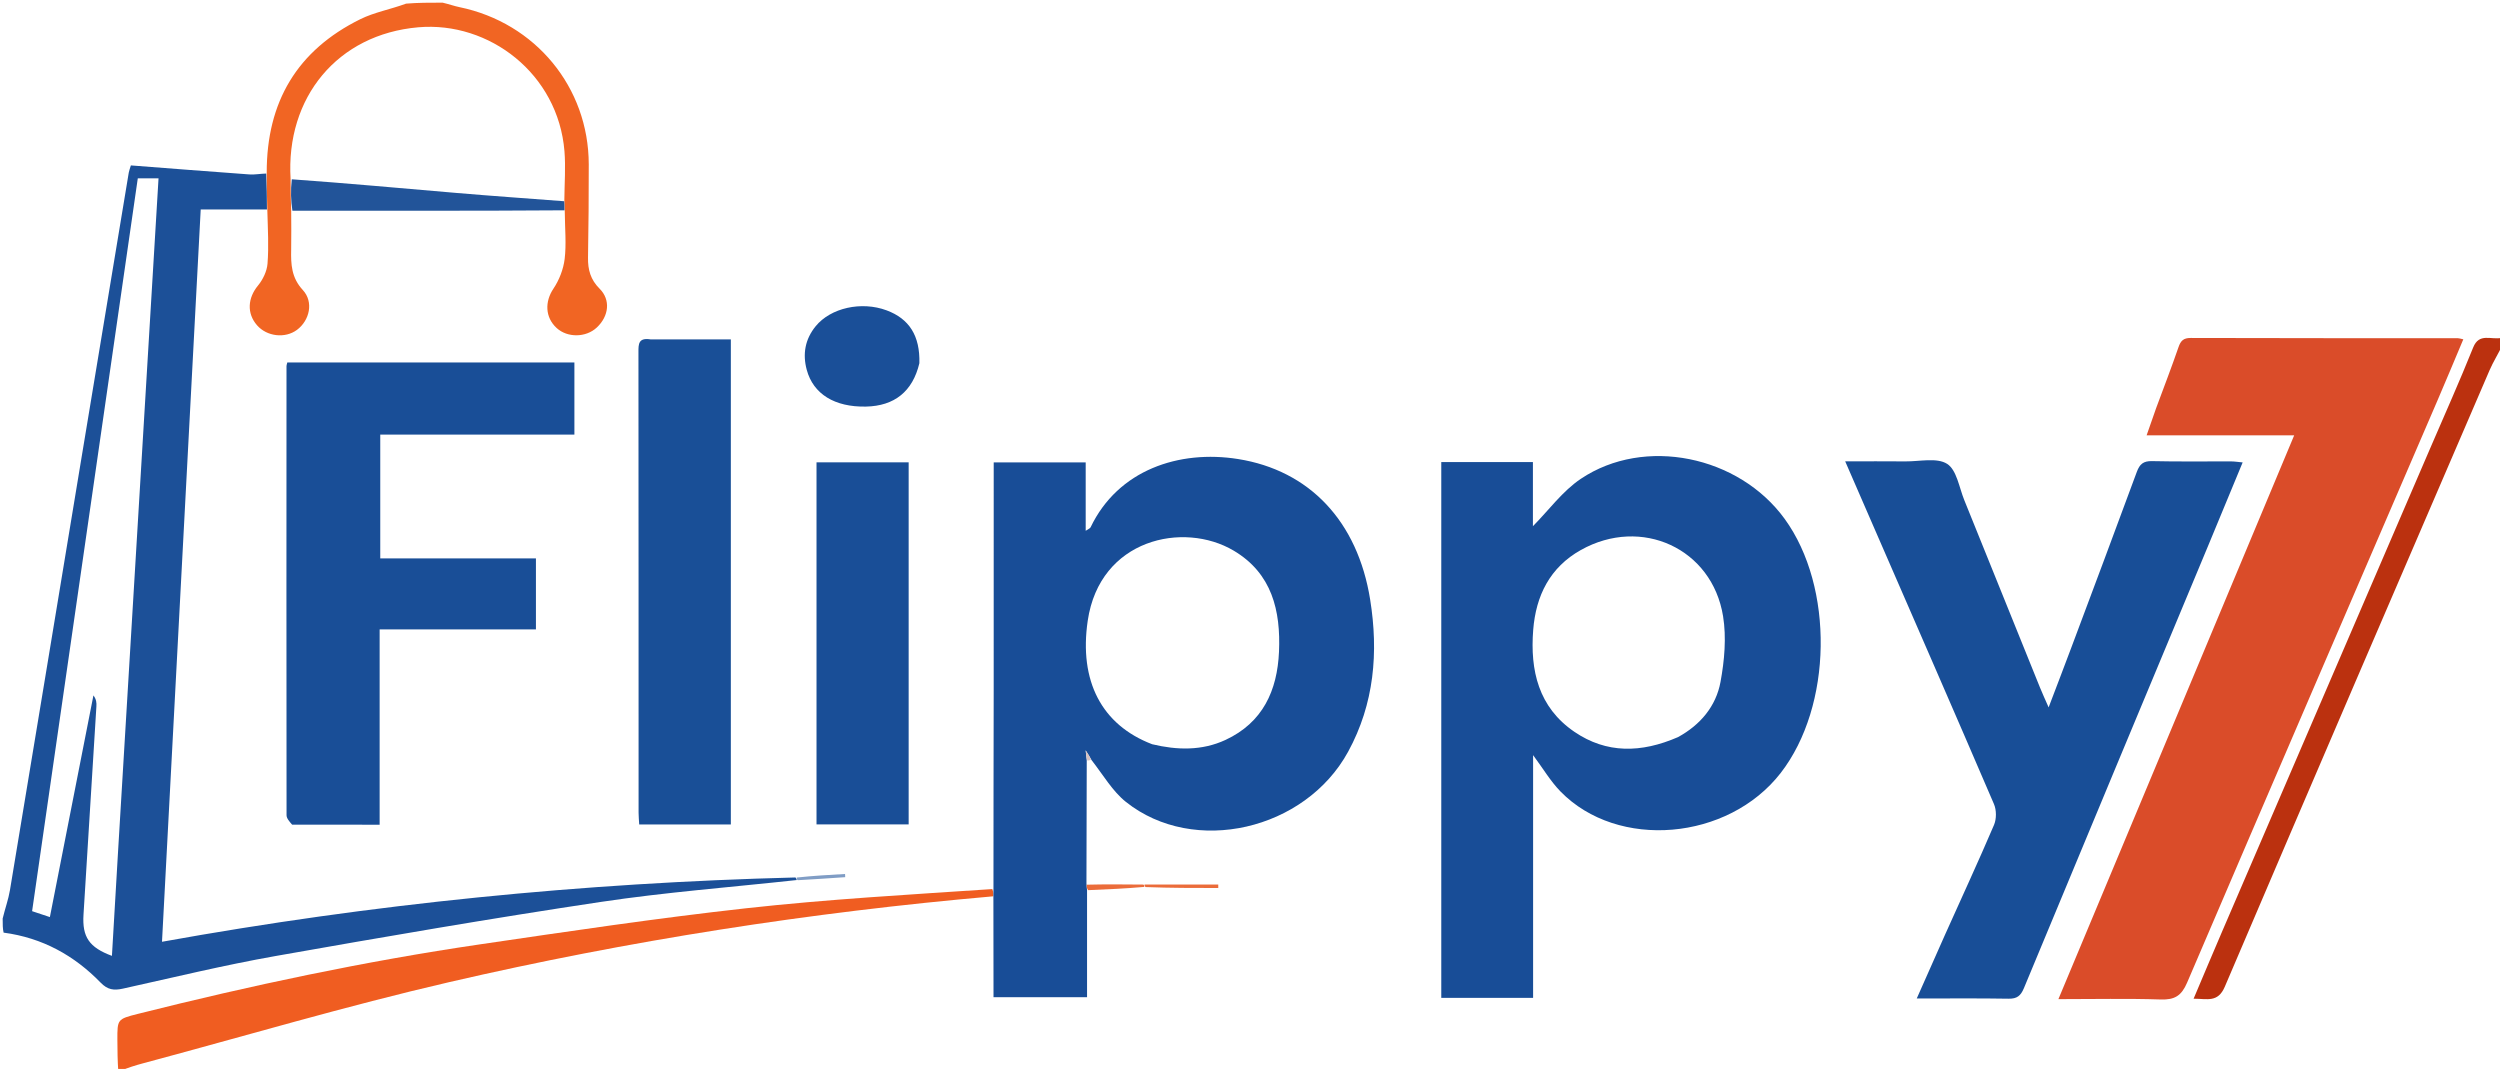 <svg width="145" height="62" viewBox="0 0 145 62" fill="none" xmlns="http://www.w3.org/2000/svg">
<g clip-path="url(#clip0_347_19148)">
<path d="M0.155 53.275C0.298 52.683 0.488 52.164 0.577 51.629C1.942 43.428 3.292 35.224 4.649 27.022C5.586 21.352 6.527 15.682 7.468 10.013C7.488 9.892 7.537 9.775 7.591 9.594C9.896 9.771 12.181 9.953 14.466 10.117C14.78 10.139 15.099 10.074 15.443 10.065C15.475 10.77 15.479 11.459 15.483 12.149C14.225 12.149 12.967 12.149 11.641 12.149C10.892 26.326 10.147 40.417 9.396 54.623C21.589 52.423 33.789 51.207 46.139 50.893C46.205 50.978 46.207 51.01 46.208 51.043C42.412 51.458 38.597 51.748 34.824 52.315C28.526 53.261 22.246 54.342 15.974 55.451C13.006 55.976 10.071 56.689 7.127 57.341C6.604 57.457 6.244 57.412 5.837 56.993C4.308 55.419 2.463 54.393 0.21 54.093C0.155 53.87 0.155 53.606 0.155 53.275ZM6.844 49.445C7.627 36.425 8.41 23.405 9.195 10.343C8.757 10.343 8.409 10.343 7.992 10.343C5.948 24.514 3.908 38.66 1.862 52.848C2.218 52.966 2.527 53.069 2.893 53.191C3.743 48.866 4.581 44.6 5.419 40.333C5.593 40.566 5.604 40.77 5.591 40.973C5.344 44.999 5.093 49.025 4.843 53.051C4.763 54.347 5.172 54.951 6.492 55.44C6.608 53.483 6.723 51.538 6.844 49.445Z" fill="#1C5098"/>
<path d="M6.862 62.155C6.818 61.54 6.81 60.925 6.808 60.31C6.806 59.125 6.803 59.106 7.986 58.808C14.544 57.158 21.155 55.754 27.849 54.771C32.982 54.018 38.116 53.251 43.27 52.68C47.991 52.157 52.74 51.889 57.553 51.566C57.624 51.745 57.617 51.865 57.61 51.986C46.979 52.916 36.454 54.557 26.066 56.961C20.093 58.343 14.206 60.09 8.281 61.676C7.858 61.789 7.44 61.922 6.999 62.1C6.978 62.155 6.901 62.155 6.862 62.155Z" fill="#F05D21"/>
<path d="M15.506 12.22C15.479 11.459 15.475 10.77 15.47 10.018C15.463 5.905 17.242 2.918 20.898 1.113C21.715 0.71 22.651 0.543 23.552 0.211C24.248 0.154 24.924 0.154 25.671 0.154C26.048 0.243 26.347 0.352 26.657 0.416C31.058 1.327 34.14 5.064 34.148 9.528C34.151 11.333 34.135 13.138 34.105 14.943C34.093 15.643 34.254 16.226 34.778 16.746C35.425 17.389 35.32 18.334 34.615 18.995C33.985 19.585 32.913 19.599 32.287 19.026C31.605 18.401 31.598 17.488 32.098 16.744C32.434 16.243 32.677 15.617 32.75 15.021C32.854 14.162 32.766 13.28 32.757 12.274C32.744 11.984 32.735 11.828 32.732 11.603C32.742 10.613 32.813 9.685 32.739 8.77C32.372 4.279 28.375 1.227 24.26 1.583C19.582 1.989 16.564 5.644 16.855 10.391C16.851 11.048 16.87 11.648 16.889 12.248C16.89 12.992 16.904 13.737 16.888 14.481C16.869 15.333 16.903 16.107 17.563 16.821C18.204 17.513 17.959 18.585 17.225 19.132C16.538 19.643 15.482 19.522 14.909 18.867C14.301 18.17 14.369 17.283 14.965 16.56C15.25 16.214 15.482 15.731 15.516 15.294C15.594 14.299 15.534 13.293 15.506 12.22Z" fill="#F16523"/>
<path d="M145.155 19.991C144.899 20.525 144.605 20.985 144.392 21.48C139.261 33.391 134.127 45.301 129.038 57.231C128.638 58.168 128.016 57.925 127.229 57.925C127.795 56.59 128.326 55.323 128.869 54.06C132.9 44.695 136.934 35.331 140.966 25.966C141.799 24.031 142.66 22.108 143.444 20.154C143.793 19.286 144.474 19.724 145.086 19.597C145.155 19.702 145.155 19.818 145.155 19.991Z" fill="#BB310F"/>
<path d="M88.92 44.911C88.92 49.27 88.92 53.555 88.92 57.877C87.108 57.877 85.383 57.877 83.594 57.877C83.594 47.515 83.594 37.18 83.594 26.801C85.344 26.801 87.067 26.801 88.909 26.801C88.909 28.099 88.909 29.384 88.909 30.52C89.822 29.6 90.623 28.485 91.693 27.768C95.381 25.297 100.852 26.433 103.51 30.094C106.387 34.054 106.281 40.958 103.285 44.826C100.237 48.761 93.83 49.316 90.505 45.902C89.927 45.308 89.496 44.572 88.92 43.798C88.92 44.2 88.92 44.519 88.92 44.911ZM97.322 42.754C98.618 42.047 99.528 40.967 99.789 39.554C100.018 38.312 100.138 36.976 99.938 35.741C99.302 31.806 95.197 29.936 91.692 31.899C89.893 32.907 89.082 34.551 88.926 36.532C88.74 38.884 89.23 41.024 91.316 42.446C93.179 43.716 95.189 43.68 97.322 42.754Z" fill="#184D97"/>
<path d="M57.617 52.057C57.617 51.865 57.624 51.745 57.621 51.565C57.618 47.679 57.63 43.852 57.634 40.026C57.638 35.916 57.635 31.807 57.635 27.697C57.635 27.421 57.635 27.144 57.635 26.82C59.445 26.82 61.183 26.82 62.97 26.82C62.97 28.125 62.97 29.402 62.97 30.786C63.122 30.681 63.223 30.649 63.254 30.584C64.848 27.248 68.397 26.082 71.801 26.623C75.938 27.28 78.741 30.222 79.469 34.775C79.957 37.829 79.712 40.816 78.189 43.604C75.701 48.156 69.247 49.65 65.307 46.514C64.526 45.893 63.994 44.962 63.313 44.087C63.205 43.888 63.132 43.775 62.968 43.521C63.001 43.835 63.016 43.976 63.031 44.117C63.026 46.452 63.021 48.786 63.014 51.238C63.025 51.447 63.037 51.538 63.049 51.628C63.049 53.676 63.049 55.724 63.049 57.837C61.232 57.837 59.496 57.837 57.624 57.837C57.624 55.95 57.624 54.039 57.617 52.057ZM66.826 43.166C68.268 43.511 69.71 43.551 71.076 42.917C73.242 41.911 74.083 40.055 74.182 37.802C74.286 35.423 73.778 33.255 71.552 31.936C68.647 30.215 63.785 31.248 63.088 36.003C62.577 39.494 63.887 42.044 66.826 43.166Z" fill="#184D97"/>
<path d="M125.06 23.66C125.511 22.448 125.952 21.297 126.354 20.133C126.481 19.765 126.64 19.601 127.059 19.602C132.226 19.617 137.394 19.614 142.561 19.617C142.633 19.617 142.705 19.645 142.872 19.68C142.366 20.88 141.878 22.056 141.374 23.226C136.529 34.479 131.672 45.727 126.853 56.991C126.526 57.754 126.135 57.997 125.322 57.97C123.389 57.907 121.452 57.95 119.387 57.95C123.951 47.038 128.48 36.207 133.062 25.251C130.138 25.251 127.365 25.251 124.503 25.251C124.704 24.672 124.87 24.194 125.06 23.66Z" fill="#DA4C29"/>
<path d="M108.727 30.68C108.164 29.383 107.624 28.141 107.021 26.758C108.265 26.758 109.391 26.75 110.516 26.761C111.339 26.769 112.338 26.526 112.933 26.904C113.489 27.257 113.63 28.272 113.928 29.007C115.395 32.625 116.852 36.247 118.315 39.867C118.447 40.195 118.596 40.516 118.82 41.028C119.294 39.78 119.71 38.701 120.115 37.617C121.394 34.203 122.676 30.789 123.936 27.367C124.102 26.919 124.316 26.733 124.821 26.745C126.345 26.781 127.87 26.756 129.395 26.761C129.593 26.761 129.791 26.794 130.074 26.82C129.392 28.469 128.74 30.052 128.082 31.631C124.515 40.189 120.942 48.744 117.389 57.308C117.203 57.757 116.989 57.933 116.494 57.925C114.769 57.895 113.043 57.913 111.171 57.913C111.758 56.589 112.288 55.382 112.827 54.18C113.773 52.07 114.745 49.972 115.653 47.846C115.8 47.501 115.8 46.985 115.651 46.64C113.371 41.329 111.056 36.034 108.727 30.68Z" fill="#184E97"/>
<path d="M16.944 47.831C16.784 47.647 16.621 47.466 16.62 47.285C16.61 38.6 16.613 29.915 16.617 21.23C16.617 21.181 16.638 21.132 16.663 21.024C22.187 21.024 27.724 21.024 33.315 21.024C33.315 22.387 33.315 23.76 33.315 25.207C29.578 25.207 25.843 25.207 22.055 25.207C22.055 27.628 22.055 29.976 22.055 32.388C25.054 32.388 28.04 32.388 31.084 32.388C31.084 33.772 31.084 35.094 31.084 36.507C28.101 36.507 25.097 36.507 22.019 36.507C22.019 40.307 22.019 44.018 22.019 47.833C20.304 47.833 18.661 47.833 16.944 47.831Z" fill="#194E97"/>
<path d="M37.73 19.684C39.319 19.684 40.836 19.684 42.389 19.684C42.389 29.105 42.389 38.438 42.389 47.82C40.617 47.82 38.873 47.82 37.075 47.82C37.062 47.587 37.038 47.364 37.038 47.141C37.036 38.231 37.039 29.321 37.03 20.411C37.029 19.949 37.034 19.574 37.73 19.684Z" fill="#194F97"/>
<path d="M52.702 32.543C52.702 37.67 52.702 42.72 52.702 47.814C50.884 47.814 49.143 47.814 47.358 47.814C47.358 40.815 47.358 33.843 47.358 26.814C49.117 26.814 50.88 26.814 52.702 26.814C52.702 28.727 52.702 30.596 52.702 32.543Z" fill="#194E97"/>
<path d="M53.324 21.065C52.934 22.709 51.874 23.549 50.224 23.582C48.415 23.618 47.171 22.858 46.791 21.45C46.543 20.532 46.695 19.673 47.309 18.921C48.179 17.855 49.963 17.457 51.422 18C52.738 18.489 53.365 19.475 53.324 21.065Z" fill="#1A4F98"/>
<path d="M16.96 12.224C16.87 11.648 16.851 11.048 16.924 10.399C20.174 10.632 23.33 10.923 26.488 11.192C28.565 11.369 30.646 11.513 32.725 11.672C32.735 11.828 32.744 11.984 32.741 12.198C27.496 12.237 22.264 12.218 16.96 12.224Z" fill="#225499"/>
<path d="M66.381 51.302C67.807 51.302 69.233 51.302 70.659 51.302C70.659 51.37 70.66 51.437 70.66 51.505C69.277 51.505 67.894 51.505 66.44 51.45C66.372 51.364 66.377 51.333 66.381 51.302Z" fill="#EB6C3A"/>
<path d="M66.309 51.305C66.376 51.332 66.372 51.363 66.367 51.441C65.302 51.535 64.239 51.583 63.112 51.629C63.037 51.537 63.025 51.446 63.03 51.312C64.11 51.283 65.174 51.296 66.309 51.305Z" fill="#EB6C3A"/>
<path d="M46.279 51.051C46.207 51.01 46.205 50.977 46.212 50.897C47.152 50.796 48.083 50.742 49.013 50.69C49.017 50.752 49.02 50.814 49.023 50.876C48.132 50.937 47.242 50.999 46.279 51.051Z" fill="#809DC5"/>
<path d="M63.072 44.117C63.016 43.975 63.001 43.834 62.968 43.52C63.132 43.774 63.205 43.887 63.279 44.045C63.224 44.1 63.169 44.108 63.072 44.117Z" fill="#D7C2C1"/>
</g>
<defs>
<clipPath id="clip0_347_19148">
<rect width="145" height="62" fill="white"/>
</clipPath>
</defs>
</svg>
